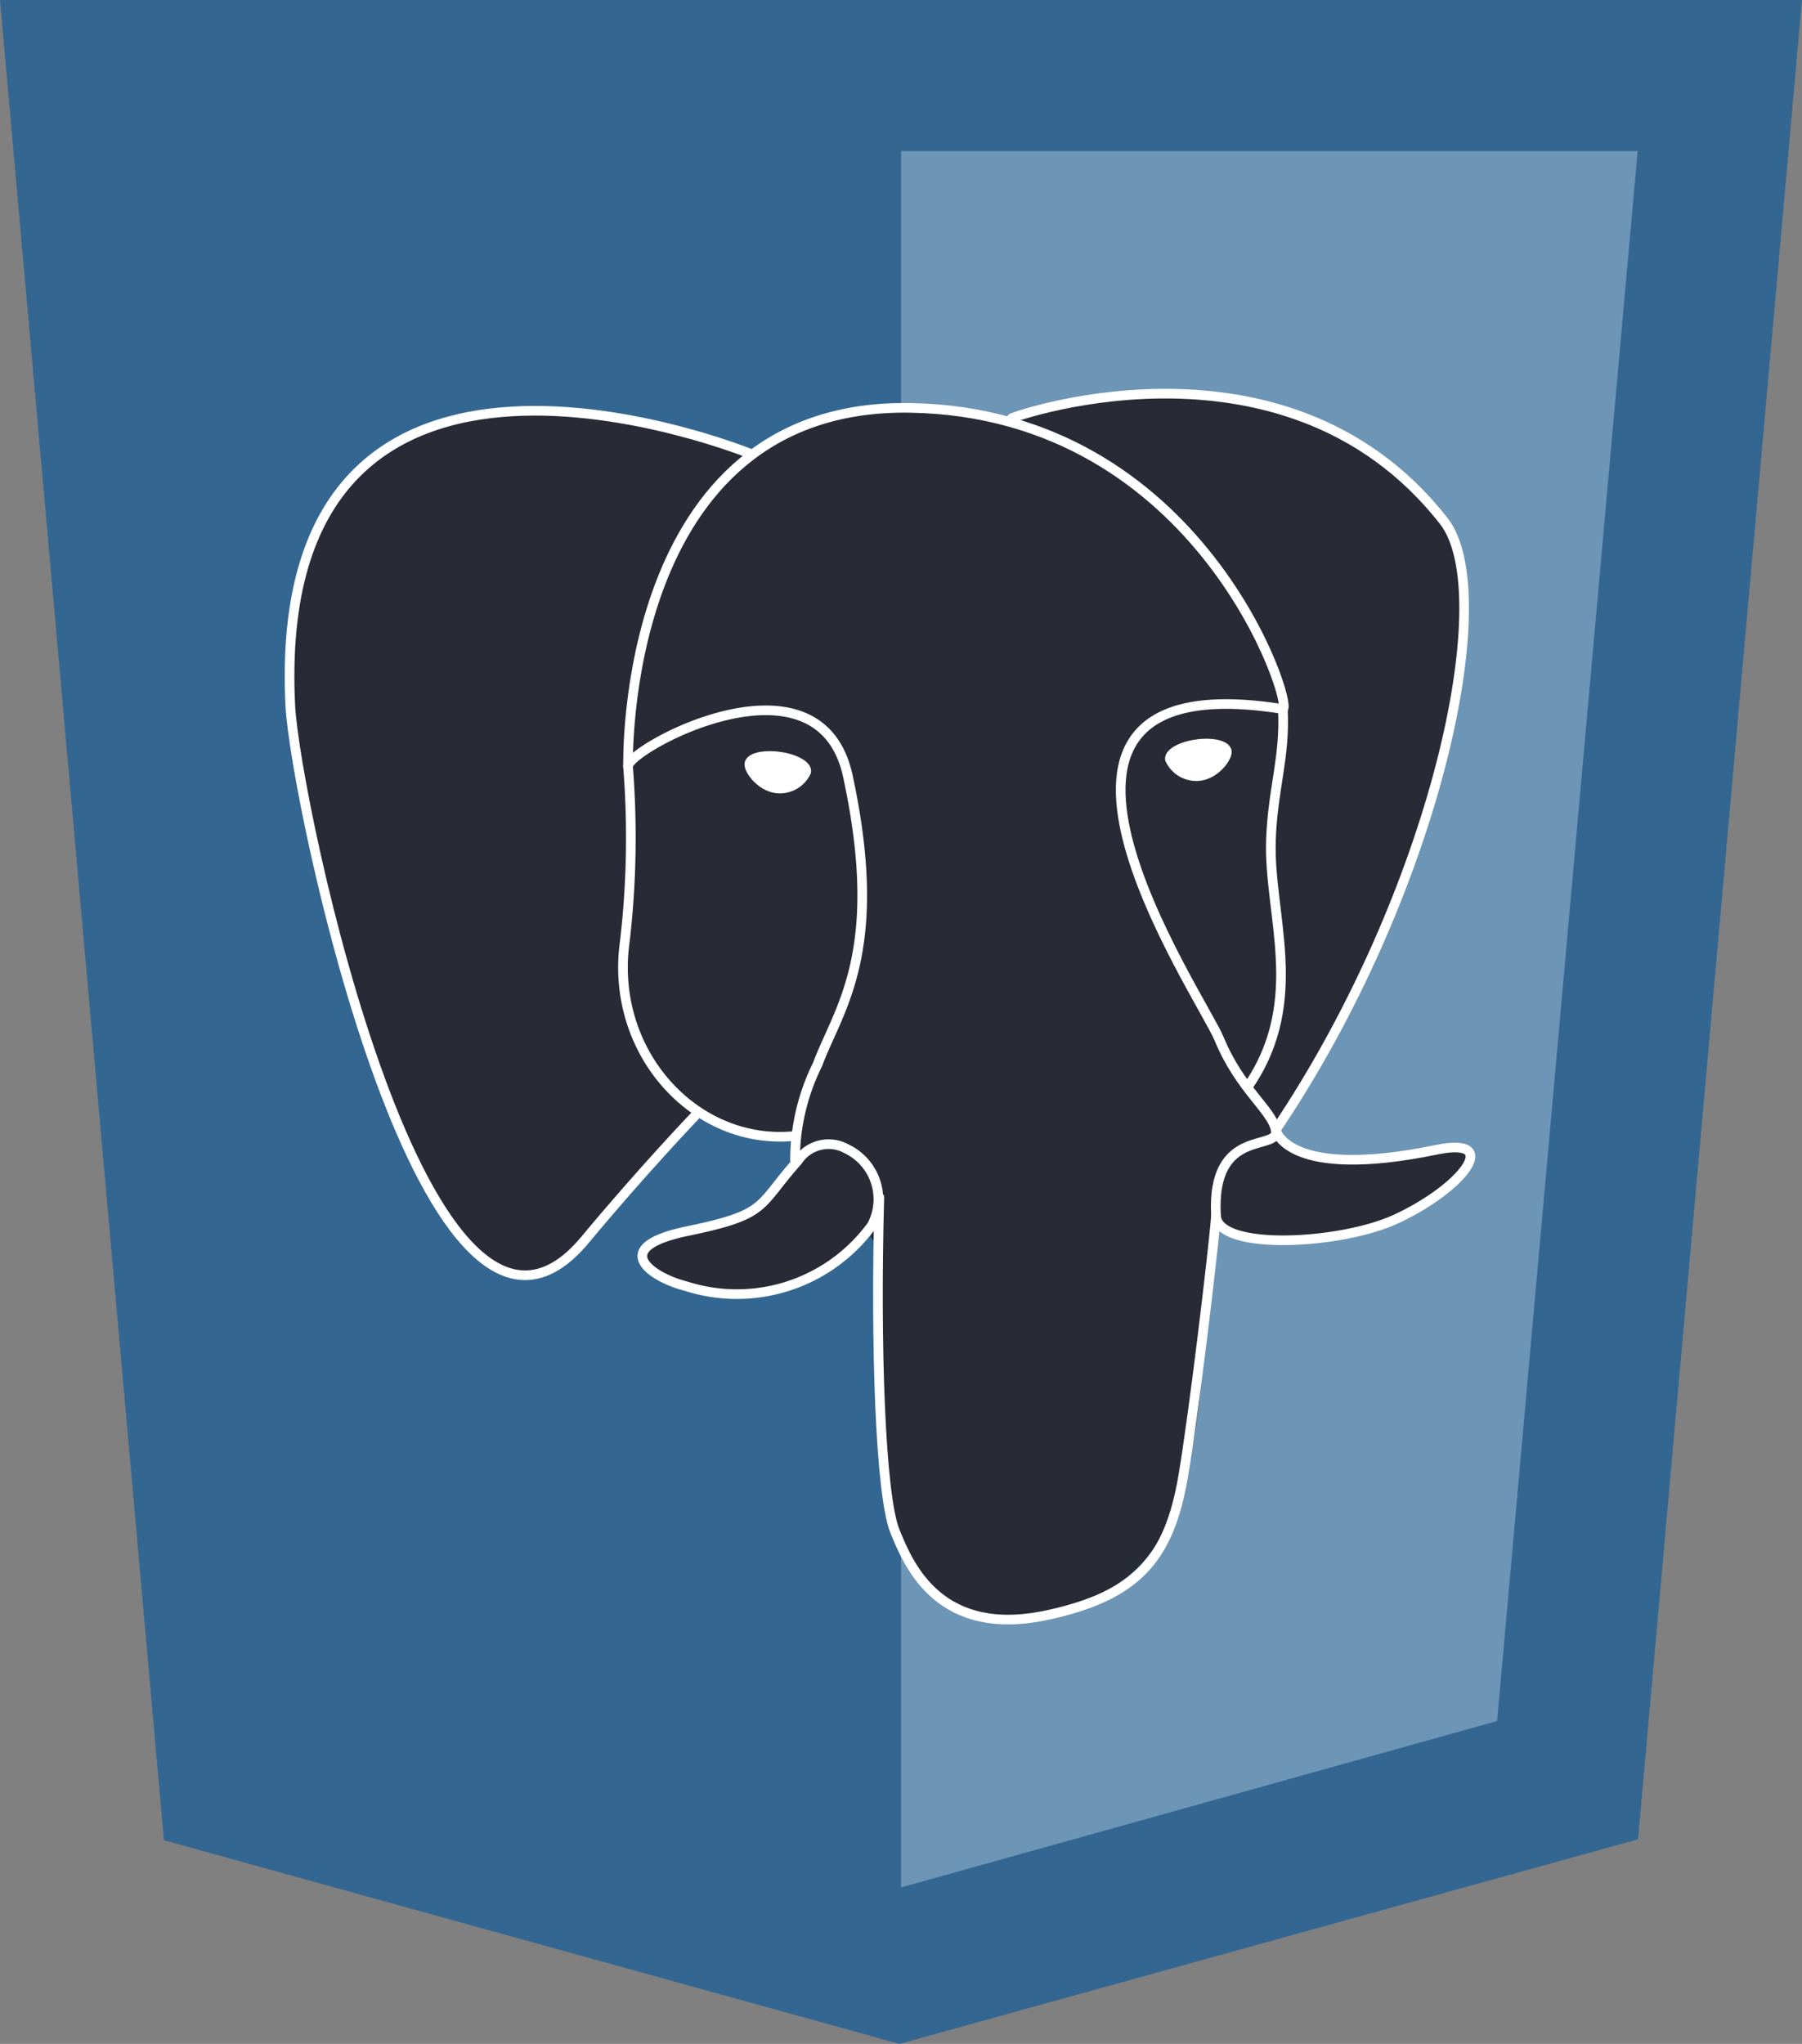 <svg xmlns="http://www.w3.org/2000/svg" width="56.062" height="63.571" viewBox="0 0 56.062 63.571">
  <rect x="0" y="0" width="56.062" height="63.571" fill="#808080" stroke="none"/>
  <g id="Groupe_78" data-name="Groupe 78" transform="translate(-117.636 -2794.487)">
    <g id="Groupe_4" data-name="Groupe 4" transform="translate(117.636 2794.487)">
      <g id="JAVASCRIPTLogo">
        <g id="HTML5Logo">
          <path id="Tracé_2" data-name="Tracé 2" d="M79.7,157.837,74.6,100.6h56.062l-5.1,57.207-22.978,6.364" transform="translate(-74.6 -100.6)" fill="#336791"/>
          <path id="Tracé_3" data-name="Tracé 3" d="M256,185.007V131h22.917l-4.373,48.831" transform="translate(-227.968 -126.302)" fill="#6d95b5"/>
        </g>
      </g>
    </g>
    <g id="Layer_x0020_3" transform="translate(124.89 2806.73)">
      <path id="Tracé_92" data-name="Tracé 92" d="M47.866,45.143c.264-2.2-.736-.632.9-.276l.981.156a9.47,9.47,0,0,0,3.873-.652c2.082-.966,3.317-2.58,1.264-2.156-4.684.966-5.006-.62-5.006-.62,4.946-7.339,7.014-16.654,5.229-18.935-4.868-6.22-13.294-3.279-13.435-3.2l-.045.008a16.7,16.7,0,0,0-3.125-.326,7.719,7.719,0,0,0-4.948,1.481S18.524,14.43,19.224,28.41c.149,2.974,4.263,22.5,9.17,16.605,1.794-2.157,3.527-3.981,3.527-3.981a4.549,4.549,0,0,0,2.972.759l.084-.071a3.258,3.258,0,0,0,.033.84c-1.264,1.412-.893,1.66-3.42,2.181-2.557.527-1.055,1.465-.074,1.71a5.2,5.2,0,0,0,5.8-1.883l-.074.3c.5.4.2,2.853.269,4.607a17.53,17.53,0,0,0,.538,4.461c.358.965,1.051,3.344,4.372,2.632,2.776-.595,5.038-1.451,5.232-9.416" transform="translate(-17.412 -18.64)" fill="#282a36"/>
      <path id="Tracé_93" data-name="Tracé 93" d="M54.881,42.214c-4.684.966-5.006-.62-5.006-.62,4.946-7.339,7.014-16.655,5.229-18.935-4.868-6.219-13.294-3.278-13.435-3.2l-.045.008A16.706,16.706,0,0,0,38.5,19.14a7.719,7.719,0,0,0-4.947,1.481S18.52,14.428,19.219,28.409c.149,2.974,4.263,22.5,9.17,16.605,1.794-2.157,3.527-3.981,3.527-3.981a4.549,4.549,0,0,0,2.971.759l.084-.071a3.275,3.275,0,0,0,.034.84c-1.264,1.412-.893,1.66-3.42,2.181-2.557.527-1.055,1.465-.074,1.71a5.2,5.2,0,0,0,5.8-1.883l-.074.3c.5.4.843,2.581.785,4.56a12.558,12.558,0,0,0,.293,4.4c.39,1.062.779,3.45,4.1,2.738,2.776-.595,4.214-2.136,4.415-4.708.142-1.828.463-1.558.484-3.192l.482-2.553c.3-2.478-.178-1.5,1.533-1.127l.416.037a9.471,9.471,0,0,0,3.873-.652c2.082-.966,3.317-2.58,1.264-2.156Z" transform="translate(-17.407 -18.638)" fill="#282a36"/>
      <path id="Tracé_94" data-name="Tracé 94" d="M215.448,286.484c-.129,4.611.032,9.255.484,10.383s1.418,3.324,4.74,2.612c2.776-.6,3.786-1.747,4.224-4.288.323-1.87.945-7.064,1.025-8.128" transform="translate(-195.345 -261.488)" fill="none" stroke="#fff" stroke-linecap="round" stroke-linejoin="round" stroke-width="0.3"/>
      <path id="Tracé_95" data-name="Tracé 95" d="M33.2,25.147S18.162,19,18.862,32.98c.149,2.974,4.263,22.505,9.17,16.606,1.793-2.157,3.415-3.849,3.415-3.849" transform="translate(-17.084 -23.268)" fill="none" stroke="#fff" stroke-linecap="round" stroke-linejoin="round" stroke-width="0.3"/>
      <path id="Tracé_96" data-name="Tracé 96" d="M260.136,18.834c-.521.163,8.367-3.249,13.418,3.205,1.784,2.28-.283,11.6-5.229,18.935" transform="translate(-235.89 -18.076)" fill="none" stroke="#fff" stroke-linecap="round" stroke-linejoin="round" stroke-width="0.3"/>
      <path id="Tracé_97" data-name="Tracé 97" d="M152.07,45.273s.322,1.586,5.007.62c2.052-.424.817,1.19-1.264,2.156-1.708.793-5.539,1-5.6-.1-.161-2.827,2.016-1.968,1.859-2.676-.142-.638-1.116-1.264-1.76-2.825-.562-1.363-7.71-11.813,1.982-10.261.355-.073-2.528-9.22-11.6-9.368s-8.772,11.153-8.772,11.153" transform="translate(-119.636 -22.376)" fill="none" stroke="#fff" stroke-linecap="round" stroke-linejoin="bevel" stroke-width="0.3"/>
      <path id="Tracé_98" data-name="Tracé 98" d="M141.533,269.282c-1.264,1.412-.893,1.66-3.42,2.181-2.557.527-1.055,1.465-.074,1.71a5.194,5.194,0,0,0,5.8-1.884,1.735,1.735,0,0,0-.781-2.379A1.148,1.148,0,0,0,141.533,269.282Z" transform="translate(-123.969 -245.418)" fill="none" stroke="#fff" stroke-linecap="round" stroke-linejoin="round" stroke-width="0.3"/>
      <path id="Tracé_99" data-name="Tracé 99" d="M135.611,137.844a6.682,6.682,0,0,1,.7-2.975c.645-1.735,2.132-3.469.942-8.972-.887-4.1-6.835-.853-6.839-.3a27.907,27.907,0,0,1-.1,5.452c-.481,3.438,2.187,6.345,5.26,6.047" transform="translate(-118.13 -114.004)" fill="none" stroke="#fff" stroke-linecap="round" stroke-linejoin="round" stroke-width="0.3"/>
      <path id="Tracé_100" data-name="Tracé 100" d="M172.5,139.344c-.027.19.348.7.836.764a.9.9,0,0,0,.931-.518c.026-.19-.348-.4-.836-.467s-.905.031-.931.22Z" transform="translate(-156.438 -127.832)" fill="#fff" stroke="#fff" stroke-width="0.3"/>
      <path id="Tracé_101" data-name="Tracé 101" d="M314.715,135.188c.026.19-.348.7-.836.764a.9.9,0,0,1-.932-.518c-.026-.19.348-.4.836-.467s.9.031.931.22Z" transform="translate(-283.803 -124.062)" fill="#fff" stroke="#fff" stroke-width="0.3"/>
      <path id="Tracé_102" data-name="Tracé 102" d="M340.538,123.432c.08,1.489-.321,2.5-.371,4.09-.075,2.3,1.1,4.943-.67,7.584" transform="translate(-307.881 -113.621)" fill="none" stroke="#fff" stroke-linecap="round" stroke-linejoin="round" stroke-width="0.3"/>
      <path id="Tracé_103" data-name="Tracé 103" d="M0,60.232" transform="translate(0 -56.306)" fill="none" stroke="#fff" stroke-linecap="round" stroke-linejoin="round" stroke-width="0.3"/>
    </g>
  </g>
</svg>
